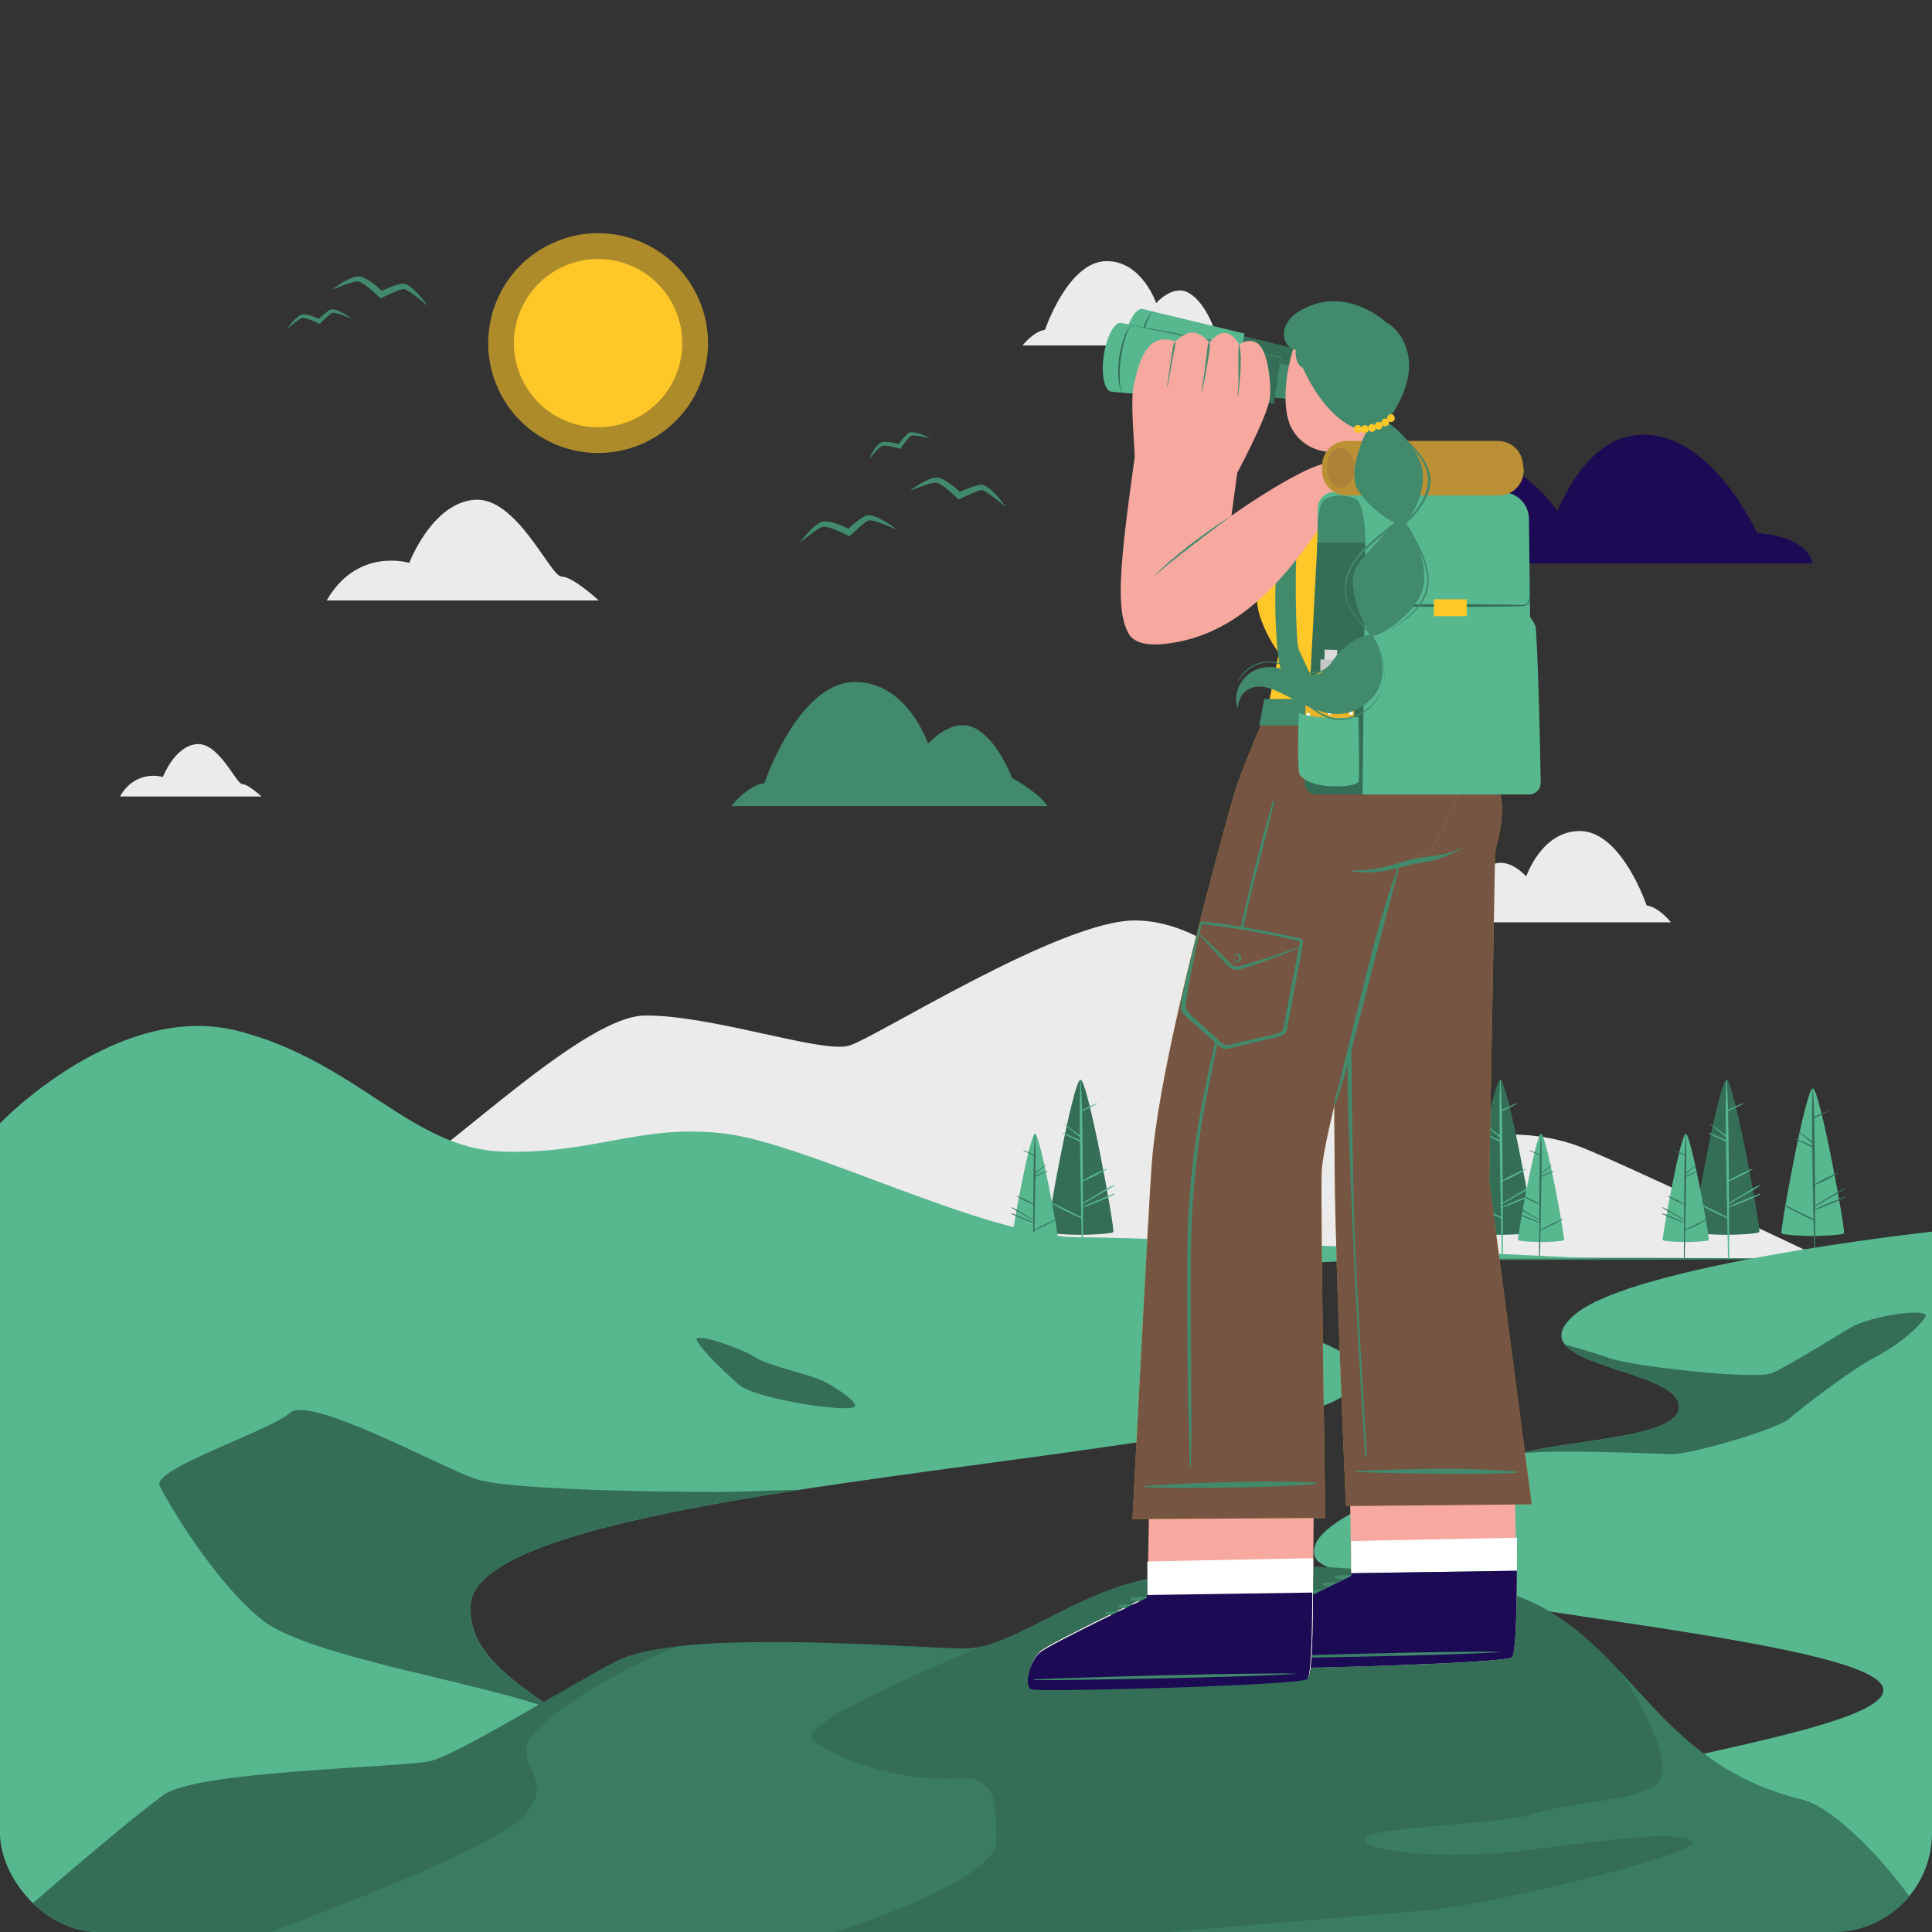 <svg width="400" height="400" viewBox="0 0 400 400" fill="none" xmlns="http://www.w3.org/2000/svg">
<rect x="0" y="0" width="400" height="400" fill="#333333" stroke="none"/>
<g clip-path="url(#clip0_267_7186)">
<path d="M216.899 166.9H151.413C151.413 166.9 154.668 162.661 158.259 162.13C158.259 162.13 165.239 141.346 176.928 141.198C187.795 141.061 192.151 153.981 192.151 153.981C192.151 153.981 197.185 148.186 201.995 150.835C206.804 153.485 209.528 161.07 209.528 161.07C209.528 161.07 214.937 163.986 216.899 166.9Z" fill="#418A6C"/>
<path d="M256.184 71.52H211.707C211.707 71.52 213.918 68.641 216.357 68.281C216.357 68.281 221.097 54.165 229.037 54.064C236.417 53.97 239.376 62.746 239.376 62.746C239.376 62.746 242.794 58.81 246.061 60.61C249.328 62.409 251.177 67.562 251.177 67.562C251.177 67.562 254.851 69.54 256.184 71.52Z" fill="#EBEBEB"/>
<path d="M292.358 116.651H375.171C375.171 116.651 375.171 111.358 363.762 110.323C363.762 110.323 353.346 87.198 337.444 90.304C327.54 92.238 322.478 105.836 322.478 105.836C322.478 105.836 314.994 95.136 309.008 97.207C303.022 99.278 299.467 110.669 299.467 110.669C299.467 110.669 293.294 113.66 292.358 116.651Z" fill="#1C0B54"/>
<path d="M67.642 124.318H123.952C123.952 124.318 118.638 119.372 116.277 119.372C113.915 119.372 107.022 102.767 98.214 103.474C89.406 104.181 84.733 116.546 84.733 116.546C84.733 116.546 74.026 113.19 67.642 124.318Z" fill="#EBEBEB"/>
<path d="M24.83 164.911H54.143C54.143 164.911 51.377 162.337 50.147 162.337C48.917 162.337 45.329 153.693 40.744 154.061C36.159 154.429 33.726 160.866 33.726 160.866C33.726 160.866 28.153 159.118 24.83 164.911Z" fill="#EBEBEB"/>
<path d="M297.789 190.955H345.943C345.943 190.955 343.55 187.838 340.91 187.448C340.91 187.448 335.777 172.165 327.182 172.056C319.191 171.955 315.988 181.455 315.988 181.455C315.988 181.455 312.287 177.194 308.75 179.142C305.213 181.09 303.211 186.669 303.211 186.669C303.211 186.669 299.232 188.812 297.789 190.955Z" fill="#EBEBEB"/>
<path d="M22.463 260.614C22.463 260.614 48.954 242.877 58.452 242.41C67.948 241.944 74.134 244.744 80.788 244.277C87.443 243.811 119.655 210.441 133.429 210.256C147.204 210.071 170.256 218.189 175.835 216.481C181.413 214.773 219.481 190.569 234.941 190.569C261.992 190.569 285.576 237.493 297.224 235.985C308.872 234.475 318.369 234.009 327.367 237.509C336.364 241.01 377.539 260.615 377.539 260.615H22.463V260.614Z" fill="#EBEBEB"/>
<path opacity="0.6" d="M132.465 92.092C144.091 87.324 149.651 74.034 144.883 62.407C140.116 50.781 126.826 45.221 115.199 49.989C103.573 54.756 98.013 68.046 102.78 79.673C107.548 91.299 120.838 96.86 132.465 92.092Z" fill="#FFC727"/>
<path d="M139.907 77.756C143.614 68.876 139.42 58.673 130.54 54.967C121.661 51.26 111.458 55.453 107.751 64.333C104.045 73.212 108.238 83.415 117.118 87.122C125.998 90.828 136.201 86.635 139.907 77.756Z" fill="#FFC727"/>
<path d="M10.719 260.615L58.04 260.42L105.36 260.35L200 260.215L294.641 260.349L341.961 260.419L389.282 260.615L341.961 260.811L294.641 260.881L200 261.014L105.36 260.88L58.04 260.809L10.719 260.615Z" fill="#418A6C"/>
<path d="M381.776 255.344C381.393 255.726 376.934 255.897 375.313 255.897C373.691 255.897 369.232 255.726 368.849 255.344C368.467 254.962 373.867 225.324 375.313 225.324C376.758 225.324 382.159 254.961 381.776 255.344Z" fill="#57B890"/>
<path d="M381.866 247.791C380.764 248.211 376.682 249.874 375.802 250.358C375.801 250.172 375.8 249.986 375.799 249.801C376.783 249.222 377.771 248.648 378.758 248.074C379.818 247.457 380.956 246.907 381.944 246.181C381.992 246.146 381.966 246.046 381.899 246.074C380.81 246.527 379.798 247.2 378.783 247.795C377.78 248.383 376.788 248.99 375.799 249.601C375.795 248.181 375.79 246.76 375.781 245.34C377.372 244.702 378.969 243.85 380.432 242.976C380.483 242.946 380.449 242.852 380.39 242.876C378.838 243.517 377.226 244.272 375.78 245.149C375.774 244.41 375.772 243.672 375.764 242.934C375.723 239.131 375.716 235.324 375.619 231.52C376.587 231.032 377.583 230.602 378.55 230.11C378.614 230.078 378.569 229.967 378.502 229.994C377.52 230.377 376.575 230.831 375.612 231.254C375.56 229.292 375.485 227.33 375.366 225.371C375.362 225.306 375.267 225.306 375.265 225.371C375.129 229.014 375.14 232.661 375.186 236.306C374.183 235.506 373.114 234.798 372.094 234.022C372.055 233.993 372.017 234.059 372.055 234.089C373.122 234.9 374.12 235.8 375.19 236.609C375.192 236.814 375.194 237.021 375.198 237.226C374.11 236.73 373.008 236.267 371.91 235.797C371.824 235.76 371.746 235.883 371.834 235.925C372.954 236.462 374.069 237.008 375.202 237.515C375.227 239.322 375.258 241.127 375.282 242.932C375.322 246.086 375.392 249.238 375.459 252.39C373.408 251.353 371.338 250.342 369.258 249.362C369.179 249.325 369.11 249.437 369.189 249.482C371.218 250.643 373.321 251.698 375.464 252.634C375.52 255.254 375.574 257.873 375.607 260.493C375.61 260.652 375.856 260.652 375.854 260.493C375.818 257.151 375.813 253.81 375.803 250.468C376.886 250.201 380.973 248.45 381.944 247.971C382.042 247.924 381.972 247.751 381.866 247.791Z" fill="#346E56"/>
<path d="M303.081 255.466C302.707 255.84 298.352 256.006 296.768 256.006C295.184 256.006 290.829 255.84 290.455 255.466C290.082 255.093 295.356 226.146 296.768 226.146C298.18 226.146 303.455 255.093 303.081 255.466Z" fill="#57B890"/>
<path d="M303.168 248.089C302.092 248.5 298.106 250.123 297.245 250.597C297.244 250.415 297.243 250.234 297.243 250.053C298.204 249.487 299.169 248.927 300.134 248.366C301.168 247.764 302.28 247.226 303.245 246.517C303.292 246.483 303.266 246.386 303.201 246.413C302.137 246.857 301.15 247.513 300.157 248.095C299.177 248.669 298.208 249.261 297.242 249.858C297.238 248.471 297.234 247.084 297.224 245.697C298.778 245.073 300.338 244.241 301.767 243.388C301.816 243.358 301.783 243.267 301.726 243.29C300.21 243.917 298.635 244.654 297.223 245.51C297.218 244.789 297.215 244.068 297.207 243.346C297.167 239.632 297.16 235.913 297.066 232.199C298.011 231.722 298.984 231.301 299.929 230.822C299.991 230.791 299.947 230.682 299.881 230.709C298.923 231.082 297.999 231.527 297.059 231.94C297.007 230.023 296.935 228.108 296.818 226.194C296.814 226.131 296.722 226.13 296.719 226.194C296.587 229.752 296.598 233.313 296.643 236.875C295.663 236.093 294.619 235.402 293.623 234.644C293.585 234.614 293.547 234.68 293.586 234.709C294.627 235.501 295.602 236.38 296.647 237.17C296.649 237.371 296.651 237.573 296.655 237.773C295.593 237.289 294.516 236.837 293.443 236.377C293.359 236.341 293.283 236.461 293.369 236.503C294.462 237.027 295.551 237.561 296.658 238.056C296.683 239.82 296.713 241.584 296.736 243.346C296.776 246.426 296.844 249.505 296.91 252.585C294.906 251.571 292.885 250.583 290.854 249.627C290.776 249.591 290.709 249.7 290.786 249.744C292.767 250.878 294.822 251.909 296.915 252.822C296.969 255.381 297.022 257.94 297.055 260.499C297.056 260.654 297.298 260.655 297.296 260.499C297.261 257.236 297.255 253.972 297.247 250.708C298.303 250.447 302.296 248.737 303.244 248.269C303.341 248.22 303.272 248.05 303.168 248.089Z" fill="#346E56"/>
<path d="M364.246 255.079C363.845 255.481 359.161 255.659 357.458 255.659C355.754 255.659 351.071 255.481 350.669 255.079C350.267 254.677 355.939 223.547 357.458 223.547C358.976 223.547 364.648 254.677 364.246 255.079Z" fill="#346E56"/>
<path d="M364.34 247.146C363.183 247.587 358.896 249.333 357.97 249.842C357.969 249.646 357.969 249.451 357.968 249.257C359.001 248.648 360.04 248.046 361.077 247.442C362.189 246.795 363.385 246.217 364.422 245.453C364.473 245.416 364.445 245.312 364.375 245.342C363.231 245.818 362.169 246.525 361.102 247.15C360.049 247.768 359.006 248.405 357.968 249.047C357.963 247.555 357.959 246.063 357.949 244.571C359.62 243.901 361.297 243.006 362.833 242.088C362.887 242.056 362.851 241.958 362.789 241.983C361.159 242.657 359.465 243.45 357.947 244.37C357.941 243.594 357.939 242.819 357.93 242.043C357.888 238.049 357.88 234.05 357.778 230.055C358.795 229.542 359.841 229.09 360.857 228.574C360.924 228.541 360.877 228.424 360.806 228.452C359.775 228.854 358.782 229.332 357.771 229.776C357.716 227.715 357.637 225.654 357.512 223.597C357.508 223.529 357.409 223.528 357.405 223.597C357.263 227.422 357.274 231.253 357.322 235.082C356.269 234.242 355.147 233.498 354.075 232.683C354.033 232.652 353.993 232.722 354.034 232.753C355.154 233.605 356.203 234.55 357.326 235.4C357.329 235.616 357.332 235.832 357.334 236.049C356.193 235.527 355.034 235.042 353.881 234.547C353.79 234.509 353.709 234.638 353.801 234.682C354.977 235.246 356.148 235.821 357.338 236.353C357.365 238.25 357.397 240.146 357.422 242.042C357.465 245.354 357.538 248.665 357.609 251.977C355.453 250.888 353.281 249.826 351.096 248.797C351.013 248.758 350.94 248.875 351.023 248.922C353.154 250.142 355.363 251.25 357.614 252.233C357.673 254.984 357.729 257.736 357.765 260.488C357.767 260.655 358.026 260.655 358.024 260.488C357.985 256.978 357.98 253.469 357.97 249.958C359.107 249.678 363.4 247.839 364.42 247.335C364.525 247.286 364.452 247.103 364.34 247.146Z" fill="#57B890"/>
<path d="M317.404 255.079C317.002 255.481 312.319 255.659 310.615 255.659C308.912 255.659 304.228 255.481 303.826 255.079C303.424 254.677 309.096 223.547 310.615 223.547C312.133 223.547 317.806 254.677 317.404 255.079Z" fill="#346E56"/>
<path d="M317.498 247.146C316.341 247.587 312.054 249.333 311.128 249.842C311.128 249.646 311.127 249.451 311.126 249.257C312.159 248.648 313.198 248.046 314.235 247.442C315.347 246.795 316.543 246.217 317.58 245.453C317.631 245.416 317.603 245.312 317.533 245.342C316.389 245.818 315.327 246.525 314.26 247.15C313.207 247.768 312.164 248.405 311.126 249.047C311.121 247.555 311.117 246.063 311.107 244.571C312.778 243.901 314.455 243.006 315.991 242.088C316.045 242.056 316.009 241.958 315.947 241.983C314.318 242.657 312.623 243.45 311.105 244.37C311.099 243.594 311.097 242.819 311.088 242.043C311.046 238.049 311.038 234.05 310.936 230.055C311.953 229.542 312.999 229.09 314.015 228.574C314.082 228.541 314.035 228.424 313.963 228.452C312.932 228.854 311.939 229.332 310.928 229.776C310.873 227.715 310.795 225.654 310.669 223.597C310.665 223.529 310.566 223.528 310.563 223.597C310.42 227.422 310.431 231.253 310.479 235.082C309.427 234.242 308.304 233.498 307.232 232.683C307.191 232.652 307.151 232.722 307.191 232.753C308.311 233.605 309.36 234.55 310.483 235.4C310.486 235.616 310.489 235.832 310.491 236.049C309.35 235.527 308.191 235.042 307.038 234.547C306.947 234.509 306.867 234.638 306.959 234.682C308.134 235.246 309.306 235.821 310.495 236.353C310.523 238.25 310.555 240.146 310.579 242.042C310.623 245.354 310.695 248.665 310.766 251.977C308.611 250.888 306.438 249.826 304.253 248.797C304.17 248.758 304.098 248.875 304.179 248.922C306.311 250.142 308.519 251.25 310.771 252.233C310.829 254.984 310.886 257.736 310.921 260.488C310.923 260.655 311.183 260.655 311.18 260.488C311.142 256.978 311.136 253.469 311.127 249.958C312.263 249.678 316.556 247.839 317.576 247.335C317.683 247.286 317.609 247.103 317.498 247.146Z" fill="#57B890"/>
<path d="M230.497 255.079C230.096 255.481 225.413 255.659 223.709 255.659C222.005 255.659 217.322 255.481 216.92 255.079C216.517 254.677 222.19 223.547 223.709 223.547C225.227 223.547 230.9 254.677 230.497 255.079Z" fill="#346E56"/>
<path d="M230.592 247.146C229.435 247.587 225.148 249.333 224.222 249.842C224.222 249.646 224.221 249.451 224.22 249.257C225.253 248.648 226.292 248.046 227.329 247.442C228.442 246.795 229.637 246.217 230.674 245.453C230.725 245.416 230.697 245.312 230.627 245.342C229.483 245.818 228.421 246.525 227.354 247.15C226.301 247.768 225.258 248.405 224.22 249.047C224.215 247.555 224.211 246.063 224.201 244.571C225.872 243.901 227.549 243.006 229.085 242.088C229.139 242.056 229.103 241.958 229.041 241.983C227.412 242.657 225.717 243.45 224.199 244.37C224.193 243.594 224.191 242.819 224.182 242.043C224.14 238.049 224.132 234.05 224.03 230.055C225.047 229.542 226.093 229.09 227.109 228.574C227.176 228.541 227.13 228.424 227.058 228.452C226.027 228.854 225.034 229.332 224.022 229.776C223.967 227.715 223.889 225.654 223.763 223.597C223.759 223.529 223.66 223.528 223.657 223.597C223.514 227.422 223.526 231.253 223.574 235.082C222.521 234.242 221.398 233.498 220.326 232.683C220.285 232.652 220.245 232.722 220.285 232.753C221.406 233.605 222.454 234.55 223.578 235.4C223.58 235.616 223.582 235.832 223.585 236.049C222.444 235.527 221.286 235.042 220.132 234.547C220.042 234.509 219.961 234.638 220.053 234.682C221.228 235.246 222.399 235.821 223.589 236.353C223.617 238.25 223.649 240.146 223.674 242.042C223.717 245.354 223.79 248.665 223.86 251.977C221.705 250.888 219.532 249.826 217.347 248.797C217.264 248.758 217.191 248.875 217.274 248.922C219.405 250.142 221.613 251.25 223.865 252.233C223.923 254.984 223.981 257.736 224.015 260.488C224.018 260.655 224.277 260.655 224.275 260.488C224.237 256.978 224.231 253.469 224.222 249.958C225.358 249.678 229.651 247.839 230.671 247.335C230.777 247.286 230.703 247.103 230.592 247.146Z" fill="#57B890"/>
<path d="M344.276 256.746C344.557 257.026 347.83 257.151 349.021 257.151C350.211 257.151 353.484 257.026 353.766 256.746C354.046 256.465 350.082 234.709 349.021 234.709C347.959 234.709 343.995 256.465 344.276 256.746Z" fill="#57B890"/>
<path d="M344.211 251.201C345.019 251.51 348.015 252.73 348.662 253.085C348.662 252.949 348.663 252.813 348.663 252.677C347.941 252.251 347.215 251.83 346.491 251.409C345.713 250.956 344.878 250.552 344.152 250.019C344.117 249.993 344.136 249.92 344.185 249.941C344.984 250.273 345.727 250.767 346.472 251.205C347.209 251.637 347.937 252.081 348.663 252.53C348.667 251.488 348.67 250.445 348.677 249.402C347.509 248.933 346.337 248.309 345.263 247.667C345.225 247.645 345.25 247.576 345.293 247.594C346.432 248.065 347.616 248.619 348.677 249.262C348.681 248.72 348.683 248.178 348.688 247.636C348.718 244.844 348.723 242.049 348.795 239.257C348.084 238.899 347.353 238.583 346.643 238.223C346.596 238.2 346.629 238.118 346.679 238.137C347.399 238.418 348.093 238.753 348.8 239.063C348.839 237.622 348.894 236.183 348.981 234.745C348.984 234.697 349.053 234.697 349.055 234.745C349.155 237.418 349.147 240.096 349.114 242.772C349.85 242.185 350.634 241.665 351.383 241.095C351.412 241.073 351.44 241.122 351.412 241.144C350.629 241.74 349.897 242.4 349.111 242.993C349.11 243.145 349.107 243.296 349.106 243.447C349.903 243.082 350.713 242.743 351.519 242.397C351.583 242.37 351.639 242.461 351.575 242.492C350.753 242.885 349.935 243.287 349.103 243.659C349.083 244.985 349.061 246.31 349.044 247.636C349.014 249.95 348.963 252.265 348.914 254.579C350.42 253.817 351.939 253.075 353.466 252.356C353.524 252.329 353.575 252.41 353.517 252.443C352.027 253.296 350.483 254.07 348.911 254.757C348.87 256.68 348.83 258.603 348.805 260.526C348.803 260.643 348.623 260.643 348.623 260.526C348.65 258.073 348.654 255.621 348.661 253.168C347.867 252.972 344.866 251.687 344.153 251.335C344.08 251.299 344.132 251.172 344.211 251.201Z" fill="#346E56"/>
<path d="M209.533 256.745C209.814 257.026 213.087 257.151 214.278 257.151C215.468 257.151 218.741 257.026 219.022 256.745C219.303 256.465 215.339 234.708 214.278 234.708C213.216 234.708 209.252 256.465 209.533 256.745Z" fill="#57B890"/>
<path d="M209.468 251.201C210.277 251.51 213.273 252.73 213.919 253.085C213.919 252.949 213.92 252.812 213.921 252.676C213.198 252.251 212.473 251.83 211.748 251.408C210.97 250.956 210.135 250.552 209.41 250.019C209.374 249.992 209.393 249.92 209.442 249.94C210.241 250.273 210.984 250.767 211.729 251.204C212.465 251.636 213.194 252.081 213.92 252.53C213.923 251.488 213.926 250.444 213.934 249.402C212.766 248.933 211.593 248.308 210.519 247.667C210.481 247.644 210.506 247.576 210.549 247.594C211.689 248.064 212.873 248.619 213.934 249.262C213.938 248.72 213.939 248.178 213.945 247.636C213.974 244.844 213.98 242.049 214.051 239.257C213.341 238.899 212.609 238.583 211.899 238.223C211.853 238.2 211.885 238.118 211.935 238.137C212.656 238.418 213.349 238.752 214.057 239.063C214.095 237.622 214.15 236.183 214.238 234.744C214.241 234.697 214.31 234.696 214.313 234.744C214.413 237.418 214.405 240.096 214.371 242.772C215.107 242.184 215.891 241.664 216.641 241.095C216.67 241.073 216.698 241.122 216.669 241.144C215.886 241.74 215.154 242.4 214.368 242.993C214.366 243.144 214.364 243.296 214.362 243.447C215.16 243.082 215.969 242.743 216.776 242.397C216.839 242.37 216.895 242.46 216.831 242.492C216.009 242.885 215.191 243.287 214.359 243.659C214.34 244.984 214.317 246.31 214.301 247.636C214.27 249.95 214.22 252.264 214.17 254.579C215.677 253.817 217.195 253.075 218.722 252.356C218.781 252.328 218.831 252.41 218.773 252.443C217.284 253.296 215.74 254.07 214.167 254.756C214.126 256.68 214.086 258.603 214.062 260.526C214.06 260.643 213.879 260.643 213.88 260.526C213.906 258.073 213.91 255.62 213.917 253.168C213.123 252.972 210.122 251.687 209.41 251.335C209.338 251.299 209.39 251.172 209.468 251.201Z" fill="#346E56"/>
<path d="M314.311 256.745C314.592 257.026 317.865 257.151 319.056 257.151C320.246 257.151 323.519 257.026 323.801 256.745C324.081 256.465 320.117 234.708 319.056 234.708C317.994 234.708 314.03 256.465 314.311 256.745Z" fill="#57B890"/>
<path d="M314.245 251.201C315.054 251.51 318.05 252.73 318.696 253.085C318.697 252.949 318.698 252.812 318.698 252.676C317.975 252.251 317.25 251.83 316.525 251.408C315.747 250.956 314.912 250.552 314.187 250.019C314.151 249.992 314.171 249.92 314.219 249.94C315.019 250.273 315.761 250.767 316.507 251.204C317.244 251.636 317.972 252.081 318.698 252.53C318.701 251.488 318.704 250.444 318.711 249.402C317.543 248.933 316.371 248.308 315.297 247.667C315.259 247.644 315.284 247.576 315.328 247.594C316.467 248.064 317.651 248.619 318.712 249.262C318.716 248.72 318.718 248.178 318.724 247.636C318.754 244.844 318.759 242.049 318.831 239.257C318.12 238.899 317.388 238.583 316.679 238.223C316.632 238.2 316.665 238.118 316.715 238.137C317.435 238.418 318.129 238.752 318.836 239.063C318.875 237.622 318.93 236.183 319.017 234.744C319.02 234.697 319.089 234.696 319.091 234.744C319.191 237.418 319.183 240.096 319.149 242.772C319.885 242.184 320.669 241.664 321.419 241.095C321.447 241.073 321.476 241.122 321.447 241.144C320.664 241.74 319.932 242.4 319.147 242.993C319.145 243.144 319.143 243.296 319.141 243.447C319.939 243.082 320.748 242.743 321.555 242.397C321.618 242.37 321.674 242.46 321.61 242.492C320.788 242.885 319.97 243.287 319.138 243.659C319.119 244.984 319.096 246.31 319.079 247.636C319.049 249.95 318.999 252.264 318.949 254.579C320.455 253.817 321.974 253.075 323.501 252.356C323.559 252.328 323.61 252.41 323.552 252.443C322.063 253.296 320.519 254.07 318.946 254.756C318.905 256.68 318.865 258.603 318.84 260.526C318.839 260.643 318.658 260.643 318.659 260.526C318.685 258.073 318.689 255.62 318.696 253.168C317.902 252.972 314.901 251.687 314.188 251.335C314.115 251.299 314.167 251.172 314.245 251.201Z" fill="#346E56"/>
<path d="M272.272 322.378C275.662 331.652 389.926 338.548 389.926 349.917C389.926 359.185 319.768 366.538 310.773 375.909C301.779 385.278 294.745 399.526 294.745 399.526H400V255C400 255 337.727 261.789 325.821 272.348C313.916 282.906 347.636 283.166 347.636 291.236C347.636 297.753 325.633 297.895 314.106 301.069C293.957 306.618 269.524 314.858 272.272 322.378Z" fill="#57B890"/>
<path d="M398.584 272.744C397.16 274.872 393.264 278.336 388.208 280.992C383.152 283.656 372.776 291.632 370.384 293.768C367.984 295.896 349.896 301.216 345.944 301.072C341.992 300.928 319.136 299.952 314.104 301.072C325.632 297.896 347.632 297.752 347.632 291.24C347.632 285.072 327.952 283.464 323.976 278.344C324.264 278.416 329 279.712 333.472 281.264C338.088 282.856 363.464 285.784 366.92 284.264C370.384 282.744 378.632 277.536 383.152 274.872C387.672 272.216 400 270.616 398.584 272.744Z" fill="#346E56"/>
<path d="M170.998 400C170.998 400 169.986 388.205 140.686 369.985C111.386 351.764 96.461 344.777 97.455 332.07C98.814 314.693 176.157 307.186 225.931 299.997C259.495 295.149 281.326 292.351 281.326 284.331C281.326 275.818 243.525 271.988 243.525 266.135C243.525 259.41 331.365 260.614 331.365 260.614C331.365 260.614 242.473 256.167 223.382 256.167C204.292 256.167 167.521 236.834 150.129 234.705C132.737 232.577 123.158 238.997 104.114 238.429C85.069 237.861 74.102 219.847 49.256 213.442C24.408 207.038 0 232.577 0 232.577V400H170.998Z" fill="#57B890"/>
<path d="M115.505 354.408C101.689 348.568 64.065 343.312 54.145 335.296C44.225 327.288 34.849 311.192 33.057 307.664C31.257 304.136 55.929 296.248 60.009 292.52C64.089 288.8 90.873 303.576 98.497 306.208C106.121 308.84 148.337 309.016 152.593 308.84C156.745 308.672 165.241 308.44 165.665 308.424C129.953 313.952 98.321 321.016 97.457 332.072C96.809 340.384 102.969 346.24 115.505 354.408Z" fill="#346E56"/>
<path d="M177.065 291.104C176.566 292.745 156.314 289.685 152.945 286.67C149.575 283.655 144.964 279.221 144.254 277.448C143.545 275.674 153.654 279.221 156.314 280.995C158.974 282.769 167.665 284.542 170.502 285.961C173.34 287.379 177.336 290.209 177.065 291.104Z" fill="#346E56"/>
<path d="M0 400C0 400 23.178 379.48 33.867 371.62C40.738 366.567 83.301 365.952 88.976 364.626C94.651 363.301 114.021 351.182 127.392 344.007C140.763 336.833 190.866 341.442 200 341.303C209.134 341.164 221.216 330.775 236.027 327.213C265.33 320.166 306.391 327.374 314.671 330.624C338.103 339.822 342.334 365.149 373.042 372.575C381.513 374.623 395.766 391.611 400 400H0Z" fill="#346E56"/>
<path opacity="0.5" d="M172.788 400C167.252 400 55.928 400 55.928 400C55.928 400 99.848 384.138 107.816 376.513C115.792 368.888 106.56 365.69 109.576 360.233C112.592 354.776 130.12 344.416 140.776 340.806L140.784 340.8C160.888 338.632 192.88 341.407 200 341.302C200.864 341.289 201.76 341.184 202.68 341.002C191.016 346.14 165.317 356.956 168.205 360.076C170.231 362.264 183.042 369.059 198.876 368.235C207.745 367.773 205.84 376.734 206.345 380.667C207.456 389.323 172.788 400 172.788 400Z" fill="#418A6C"/>
<path opacity="0.5" d="M350.432 381.472C348.84 379.088 337.384 380.272 317.6 382.888C297.816 385.488 279.016 382.944 283.12 380.176C286.016 378.224 311.744 377.584 317.6 375.544C323.448 373.488 336.864 372.944 342.184 369.984C347.504 367.024 340.728 353.896 335.144 345.768C344.88 356.136 353.72 367.904 373.04 372.576C381.512 374.624 395.768 391.608 400 400H242.256C242.256 400 286.312 396.24 296.816 395.368C307.32 394.504 352.024 383.864 350.432 381.472Z" fill="#418A6C"/>
<path d="M192.627 90.712C192.055 90.413 191.459 90.169 190.849 89.95C190.232 89.747 189.619 89.545 188.911 89.503C188.729 89.498 188.543 89.494 188.308 89.569C188.253 89.585 188.185 89.621 188.123 89.657C188.075 89.688 188.045 89.713 188.005 89.742C187.926 89.798 187.865 89.856 187.797 89.913C187.537 90.143 187.313 90.383 187.091 90.626C186.655 91.117 186.267 91.628 185.877 92.153L186.359 91.985C185.703 91.801 185.055 91.66 184.379 91.567C184.041 91.526 183.702 91.493 183.346 91.494C183.167 91.497 182.987 91.502 182.795 91.533C182.705 91.541 182.598 91.58 182.5 91.605C182.401 91.637 182.299 91.697 182.204 91.745C181.866 91.969 181.643 92.229 181.423 92.495C181.208 92.763 181.019 93.041 180.839 93.322C180.489 93.893 180.172 94.475 179.917 95.089C180.342 94.58 180.752 94.067 181.19 93.586C181.404 93.344 181.623 93.105 181.855 92.892C182.081 92.681 182.32 92.462 182.551 92.35C182.733 92.262 183.027 92.261 183.327 92.274C183.627 92.292 183.94 92.342 184.251 92.401C184.872 92.513 185.507 92.666 186.115 92.833L186.422 92.916L186.597 92.664C186.953 92.153 187.339 91.649 187.725 91.164C187.918 90.921 188.116 90.682 188.322 90.476C188.373 90.428 188.425 90.372 188.475 90.333L188.546 90.273C188.554 90.269 188.552 90.261 188.575 90.253C188.641 90.218 188.779 90.193 188.915 90.185C189.485 90.164 190.126 90.261 190.744 90.364C191.368 90.465 191.994 90.595 192.627 90.712Z" fill="#418A6C"/>
<path d="M185.635 109.604C184.882 108.997 184.076 108.466 183.245 107.965C182.398 107.486 181.556 107.012 180.527 106.743C180.262 106.683 179.99 106.623 179.623 106.665C179.538 106.671 179.426 106.705 179.326 106.74C179.245 106.772 179.194 106.8 179.126 106.831C178.994 106.89 178.888 106.957 178.77 107.021C178.322 107.285 177.922 107.57 177.526 107.864C176.74 108.457 176.021 109.095 175.296 109.753L176.053 109.646C175.142 109.186 174.233 108.789 173.267 108.456C172.782 108.297 172.293 108.148 171.77 108.047C171.507 107.998 171.241 107.955 170.95 107.944C170.814 107.929 170.646 107.953 170.494 107.964C170.338 107.982 170.173 108.04 170.018 108.084C169.457 108.313 169.053 108.63 168.651 108.957C168.258 109.288 167.899 109.641 167.551 110.001C166.871 110.737 166.235 111.5 165.682 112.328C166.454 111.704 167.207 111.071 167.99 110.492C168.376 110.198 168.767 109.912 169.17 109.665C169.564 109.421 169.979 109.169 170.351 109.073C170.644 108.997 171.075 109.079 171.512 109.187C171.949 109.3 172.394 109.465 172.833 109.642C173.713 109.988 174.6 110.4 175.447 110.821L175.873 111.033L176.204 110.713C176.876 110.067 177.59 109.438 178.299 108.838C178.653 108.538 179.015 108.245 179.377 108.001C179.466 107.945 179.558 107.878 179.642 107.836L179.764 107.768C179.777 107.766 179.777 107.753 179.811 107.748C179.918 107.716 180.128 107.719 180.331 107.747C181.175 107.882 182.089 108.211 182.967 108.543C183.858 108.873 184.738 109.247 185.635 109.604Z" fill="#418A6C"/>
<path d="M72.709 65.892C72.193 65.503 71.644 65.166 71.079 64.85C70.504 64.549 69.932 64.25 69.24 64.093C69.062 64.058 68.879 64.024 68.635 64.06C68.578 64.065 68.505 64.091 68.439 64.116C68.386 64.139 68.352 64.159 68.308 64.18C68.22 64.223 68.151 64.269 68.074 64.315C67.78 64.5 67.519 64.7 67.262 64.904C66.751 65.317 66.284 65.757 65.814 66.212L66.316 66.124C65.699 65.837 65.084 65.59 64.432 65.388C64.106 65.293 63.776 65.204 63.424 65.148C63.248 65.121 63.069 65.097 62.875 65.097C62.783 65.089 62.672 65.109 62.572 65.12C62.468 65.136 62.359 65.177 62.256 65.21C61.887 65.375 61.623 65.595 61.363 65.821C61.107 66.051 60.876 66.294 60.651 66.541C60.213 67.047 59.805 67.569 59.453 68.133C59.956 67.701 60.444 67.262 60.954 66.859C61.205 66.655 61.459 66.455 61.724 66.282C61.981 66.111 62.253 65.934 62.499 65.861C62.692 65.805 62.982 65.85 63.276 65.912C63.57 65.979 63.87 66.08 64.167 66.188C64.761 66.399 65.362 66.655 65.936 66.918L66.224 67.05L66.439 66.83C66.873 66.385 67.336 65.95 67.796 65.535C68.026 65.328 68.261 65.124 68.498 64.953C68.556 64.914 68.616 64.868 68.671 64.837L68.751 64.789C68.76 64.788 68.76 64.779 68.783 64.775C68.854 64.751 68.994 64.749 69.129 64.764C69.695 64.836 70.311 65.036 70.904 65.239C71.507 65.441 72.103 65.672 72.709 65.892Z" fill="#418A6C"/>
<path d="M88.55 63.326C88.01 62.523 87.399 61.777 86.754 61.053C86.087 60.344 85.424 59.641 84.522 59.078C84.287 58.942 84.044 58.804 83.682 58.736C83.598 58.716 83.483 58.716 83.375 58.718C83.289 58.725 83.231 58.737 83.158 58.746C83.014 58.763 82.892 58.796 82.762 58.822C82.255 58.94 81.788 59.094 81.323 59.258C80.397 59.591 79.521 59.986 78.633 60.4L79.387 60.522C78.654 59.812 77.904 59.162 77.08 58.558C76.664 58.262 76.241 57.974 75.771 57.723C75.534 57.598 75.293 57.477 75.019 57.382C74.893 57.327 74.725 57.301 74.578 57.265C74.423 57.237 74.248 57.242 74.087 57.237C73.483 57.289 73.002 57.473 72.522 57.666C72.048 57.865 71.602 58.096 71.162 58.336C70.295 58.837 69.461 59.377 68.686 60.003C69.61 59.637 70.517 59.256 71.436 58.935C71.892 58.769 72.35 58.612 72.807 58.496C73.257 58.38 73.728 58.263 74.111 58.281C74.414 58.295 74.801 58.502 75.186 58.734C75.57 58.972 75.945 59.262 76.312 59.561C77.05 60.152 77.775 60.809 78.459 61.462L78.802 61.79L79.214 61.584C80.047 61.166 80.916 60.778 81.771 60.416C82.198 60.234 82.63 60.062 83.049 59.937C83.15 59.91 83.259 59.874 83.352 59.858L83.488 59.829C83.501 59.831 83.505 59.818 83.539 59.824C83.651 59.825 83.85 59.89 84.035 59.978C84.802 60.357 85.576 60.942 86.316 61.521C87.07 62.101 87.799 62.718 88.55 63.326Z" fill="#418A6C"/>
<path d="M208.239 104.966C207.7 104.163 207.088 103.417 206.443 102.693C205.776 101.984 205.113 101.281 204.211 100.718C203.975 100.582 203.733 100.444 203.371 100.376C203.287 100.356 203.171 100.356 203.065 100.358C202.979 100.365 202.921 100.377 202.847 100.386C202.703 100.403 202.582 100.436 202.451 100.462C201.945 100.58 201.478 100.735 201.013 100.898C200.087 101.231 199.211 101.626 198.323 102.04L199.077 102.162C198.344 101.452 197.594 100.802 196.77 100.198C196.354 99.902 195.931 99.614 195.461 99.363C195.224 99.238 194.983 99.118 194.708 99.022C194.583 98.967 194.415 98.941 194.268 98.906C194.114 98.878 193.939 98.883 193.778 98.878C193.173 98.93 192.694 99.114 192.213 99.306C191.739 99.506 191.292 99.737 190.853 99.977C189.986 100.478 189.151 101.018 188.377 101.644C189.3 101.278 190.207 100.897 191.127 100.576C191.582 100.41 192.041 100.253 192.498 100.137C192.947 100.021 193.419 99.904 193.802 99.922C194.104 99.936 194.491 100.143 194.877 100.375C195.261 100.613 195.636 100.903 196.003 101.202C196.742 101.793 197.467 102.45 198.151 103.103L198.494 103.431L198.905 103.225C199.739 102.807 200.607 102.418 201.463 102.056C201.889 101.874 202.322 101.702 202.74 101.577C202.842 101.55 202.951 101.514 203.043 101.498L203.179 101.469C203.192 101.471 203.196 101.458 203.231 101.464C203.343 101.465 203.542 101.53 203.727 101.618C204.493 101.997 205.267 102.582 206.007 103.161C206.759 103.741 207.488 104.359 208.239 104.966Z" fill="#418A6C"/>
<path d="M313.127 289.511C313.127 289.511 314.038 325.482 314.038 325.506C314.017 332.154 313.88 337.983 313.527 340.991C313.528 341.007 313.528 341.023 313.521 341.04C313.389 342.175 313.227 342.899 313.024 343.092C313.008 343.109 313.001 343.126 312.985 343.134C311.002 344.468 257.863 345.847 255.994 345.271C254.118 344.703 255.619 339.322 257.638 337.623C259.674 335.924 279.774 326.297 279.774 326.297L279.194 290.344L313.127 289.511Z" fill="#F7A9A0"/>
<path d="M314.099 318.368C314.099 318.368 314.038 325.482 314.039 325.506C314.018 332.155 313.881 337.983 313.528 340.991C313.529 341.007 313.529 341.023 313.522 341.04C313.325 342.161 313.147 342.903 313.025 343.092C313.009 343.109 313.002 343.126 312.986 343.134C311.003 344.468 257.864 345.847 255.995 345.271C254.119 344.703 255.62 339.323 257.639 337.623C259.675 335.924 279.775 326.297 279.775 326.297L279.737 319.053L314.099 318.368Z" fill="white"/>
<path d="M276.519 326.317C280.058 325.735 284.357 326.367 286.997 328.936C287.1 329.036 286.956 329.179 286.843 329.142C283.388 327.971 280.156 327.199 276.523 326.763C276.268 326.732 276.265 326.359 276.519 326.317Z" fill="#418A6C"/>
<path d="M273.942 327.797C277.481 327.214 281.781 327.848 284.421 330.417C284.523 330.516 284.38 330.66 284.267 330.621C280.813 329.451 277.58 328.678 273.947 328.243C273.69 328.212 273.688 327.839 273.942 327.797Z" fill="#418A6C"/>
<path d="M271.364 329.276C274.903 328.693 279.203 329.326 281.843 331.895C281.945 331.994 281.802 332.138 281.688 332.1C278.234 330.929 275.001 330.156 271.368 329.721C271.113 329.691 271.111 329.318 271.364 329.276Z" fill="#418A6C"/>
<path d="M255.994 345.273C257.866 345.85 311 344.471 312.987 343.133C313.752 342.638 314.002 334.883 314.035 325.506C314.034 325.408 314.034 325.31 314.034 325.212L279.744 325.719L279.772 326.3C279.772 326.3 259.67 335.925 257.638 337.627C255.623 339.322 254.121 344.704 255.994 345.273Z" fill="#418A6C"/>
<path d="M314.04 325.207V325.51C313.999 334.883 313.757 342.638 312.988 343.134C312.088 343.741 300.571 344.358 288.125 344.802C273.231 345.328 257.013 345.591 255.991 345.278C254.121 344.702 255.627 339.322 257.639 337.623C259.671 335.925 279.773 326.298 279.773 326.298L279.742 325.722L291.178 325.55L314.04 325.207Z" fill="#1C0B54"/>
<path d="M256.541 343.198C265.493 342.745 301.638 341.766 310.521 341.999C310.593 342.001 310.594 342.05 310.521 342.055C301.66 342.697 265.507 343.383 256.545 343.344C256.356 343.343 256.353 343.207 256.541 343.198Z" fill="#418A6C"/>
<path opacity="0.1" d="M291.178 325.552C290.339 331.295 289.065 339.758 288.125 344.803C273.231 345.328 257.013 345.592 255.991 345.278C254.121 344.702 255.627 339.323 257.639 337.624C259.671 335.925 279.773 326.299 279.773 326.299L279.742 325.723L291.178 325.552Z" fill="#1C0B54"/>
<path d="M317.128 311.459L278.676 311.823C278.676 311.823 276.496 263.461 276.329 242.583C276.104 214.285 276.224 214.286 277.491 147.2H306.239C306.239 147.2 310.022 157.063 310.897 166.067C311.303 170.241 309.998 174.464 309.545 176.255L308.326 244.527L317.128 311.459Z" fill="#FFC727"/>
<path opacity="0.6" d="M317.128 311.459L278.676 311.823C278.676 311.823 276.496 263.461 276.329 242.583C276.104 214.285 276.224 214.286 277.491 147.2H306.239C306.239 147.2 310.022 157.063 310.897 166.067C311.303 170.241 309.998 174.464 309.545 176.255L308.326 244.527L317.128 311.459Z" fill="#1C0B54"/>
<path d="M314.276 304.725C313.284 304.543 312.221 304.552 311.215 304.481C310.079 304.4 308.946 304.315 307.808 304.267C305.62 304.175 303.432 304.137 301.243 304.128C296.828 304.111 292.412 304.146 287.999 304.283C285.488 304.362 282.978 304.462 280.47 304.605C280.372 304.611 280.376 304.759 280.474 304.763C284.851 304.923 289.23 304.991 293.609 305.075C297.98 305.159 302.366 305.246 306.736 305.161C307.991 305.137 309.246 305.126 310.5 305.054C311.738 304.983 313.036 305.052 314.261 304.872C314.335 304.862 314.364 304.741 314.276 304.725Z" fill="#418A6C"/>
<path d="M280.382 253.343C279.814 232.626 279.672 207.449 279.934 186.726C280.08 175.099 280.392 167.927 280.738 156.304C280.742 156.171 280.54 156.179 280.532 156.31C279.666 172.677 279.018 193.511 278.988 218.795C278.964 239.52 281.772 289.862 282.642 301.463C282.679 301.957 282.96 301.631 282.955 301.527C282.488 291.072 280.666 263.699 280.382 253.343Z" fill="#418A6C"/>
<path d="M272.135 294.946C272.135 294.946 271.841 329.711 271.842 329.735C271.82 336.384 271.684 342.213 271.331 345.222C271.332 345.238 271.332 345.254 271.324 345.271C271.192 346.406 271.031 347.13 270.828 347.323C270.812 347.339 270.804 347.355 270.788 347.364C268.805 348.699 215.667 350.078 213.798 349.502C211.921 348.935 213.423 343.553 215.442 341.854C217.477 340.155 237.578 330.527 237.578 330.527L238.201 295.779L272.135 294.946Z" fill="#F7A9A0"/>
<path d="M271.902 322.598C271.902 322.598 271.841 329.711 271.842 329.735C271.82 336.384 271.684 342.213 271.331 345.222C271.332 345.238 271.332 345.254 271.324 345.27C271.128 346.391 270.95 347.133 270.828 347.322C270.812 347.338 270.804 347.355 270.788 347.364C268.805 348.698 215.667 350.078 213.798 349.502C211.921 348.934 213.423 343.553 215.442 341.854C217.477 340.154 237.578 330.527 237.578 330.527L237.54 323.282L271.902 322.598Z" fill="white"/>
<path d="M234.18 330.828C237.719 330.246 242.018 330.879 244.658 333.447C244.761 333.547 244.618 333.691 244.504 333.652C241.05 332.482 237.817 331.709 234.184 331.274C233.929 331.243 233.926 330.87 234.18 330.828Z" fill="#418A6C"/>
<path d="M231.603 332.308C235.142 331.724 239.441 332.358 242.081 334.927C242.184 335.026 242.04 335.17 241.928 335.132C238.473 333.961 235.24 333.188 231.608 332.753C231.352 332.723 231.349 332.349 231.603 332.308Z" fill="#418A6C"/>
<path d="M229.026 333.786C232.564 333.204 236.864 333.837 239.504 336.406C239.607 336.505 239.464 336.649 239.35 336.61C235.896 335.44 232.663 334.667 229.03 334.232C228.774 334.201 228.772 333.828 229.026 333.786Z" fill="#418A6C"/>
<path d="M213.655 349.784C215.527 350.362 268.662 348.983 270.649 347.644C271.414 347.149 271.664 339.395 271.697 330.017C271.696 329.92 271.696 329.821 271.695 329.724L237.406 330.231L237.434 330.812C237.434 330.812 217.332 340.437 215.299 342.14C213.284 343.833 211.782 349.215 213.655 349.784Z" fill="#1C0B54"/>
<path d="M214.202 347.709C223.153 347.257 259.299 346.277 268.181 346.509C268.253 346.512 268.255 346.561 268.183 346.565C259.321 347.208 223.169 347.894 214.206 347.855C214.017 347.854 214.013 347.718 214.202 347.709Z" fill="#418A6C"/>
<path d="M289.702 179.269C289.694 179.293 273.929 233.439 273.643 242.578C273.4 250.367 274.397 314.285 274.397 314.285L234.464 314.522C234.464 314.522 237.837 249.023 238.461 240.903C239.728 224.409 247.068 194.537 255.278 165.194C256.828 159.657 262.437 146.918 262.437 146.918H305.489C305.489 146.918 305.114 161.911 296.271 175.973C296.271 175.973 292.267 177.826 289.702 179.269Z" fill="#FFC727"/>
<path opacity="0.6" d="M289.702 179.269C289.694 179.293 273.929 233.439 273.643 242.578C273.4 250.367 274.397 314.285 274.397 314.285L234.464 314.522C234.464 314.522 237.837 249.023 238.461 240.903C239.728 224.409 247.068 194.537 255.278 165.194C256.828 159.657 262.437 146.918 262.437 146.918H305.489C305.489 146.918 305.114 161.911 296.271 175.973C296.271 175.973 292.267 177.826 289.702 179.269Z" fill="#1C0B54"/>
<path d="M272.275 306.923C267.662 306.79 262.878 306.654 258.264 306.769C253.689 306.882 249.1 306.953 244.53 307.225C241.938 307.379 239.351 307.466 236.765 307.722C236.679 307.73 236.682 307.855 236.768 307.861C241.378 308.129 246.006 308.076 250.622 308.034C255.204 307.992 259.782 307.942 264.359 307.733C266.951 307.614 269.538 307.483 272.126 307.304C272.406 307.284 272.554 306.931 272.275 306.923Z" fill="#418A6C"/>
<path d="M252.248 215.331C252.185 215.642 252.114 215.954 252.043 216.265C250.734 222.444 249.621 227.857 249.096 230.857C247.396 240.569 246.64 250.335 246.55 260.19C246.47 270.089 246.604 279.998 246.63 289.907C246.665 299.806 246.808 293.7 246.541 303.599C246.541 303.715 246.363 303.724 246.354 303.608C246.309 302.37 246.283 301.133 246.265 299.896C246.088 289.943 246.007 296.014 245.936 286.061C245.873 276.162 245.668 266.245 245.882 256.345C246.087 246.605 247.208 236.981 249.069 227.429C249.559 224.892 250.449 220.69 251.526 215.803C251.588 215.482 251.668 215.153 251.74 214.824L251.793 214.877C251.936 215.002 252.087 215.162 252.248 215.331Z" fill="#418A6C"/>
<path d="M263.829 165.967C262.6 171.38 261.113 176.739 259.716 182.116C259.333 183.594 258.487 187.244 257.41 191.953C257.375 192.132 257.33 192.309 257.294 192.488C257.116 192.452 256.947 192.425 256.769 192.399C256.813 192.221 256.857 192.043 256.893 191.865C258.185 186.247 259.235 181.814 259.645 180.256C260.917 175.466 262.12 170.641 263.544 165.896C263.597 165.709 263.873 165.78 263.829 165.967Z" fill="#418A6C"/>
<path d="M279.827 180.228C281.816 180.193 283.799 180.057 285.757 179.69C287.735 179.32 289.581 178.663 291.503 178.097C293.326 177.56 295.266 177.477 297.136 177.176C299.033 176.871 300.927 176.374 302.658 175.531C302.739 175.491 302.808 175.614 302.727 175.656C301.009 176.536 299.279 177.368 297.435 177.95C295.541 178.548 293.562 178.63 291.64 179.1C289.663 179.583 287.76 180.226 285.727 180.461C283.757 180.689 281.766 180.682 279.806 180.361C279.728 180.347 279.755 180.23 279.827 180.228Z" fill="#418A6C"/>
<path d="M277.309 224.231C277.686 222.758 284.433 194.75 286.32 188.934C287.389 185.637 288.348 182.295 289.603 179.061C289.634 178.981 289.748 179.017 289.73 179.1C289.1 182.115 288.207 185.066 287.407 188.041C286.608 191.012 278.609 222.223 278.045 223.842C277.469 225.497 277.016 227.205 276.325 228.816C276.287 228.904 276.167 228.866 276.183 228.773C276.448 227.237 276.921 225.74 277.309 224.231Z" fill="#418A6C"/>
<path d="M267.067 209.781C267.649 206.661 267.463 207.644 268.035 204.521C268.596 201.459 269.263 198.401 269.72 195.322C269.773 194.968 269.815 194.675 269.443 194.439C268.868 194.076 267.808 194.007 267.156 193.857C265.252 193.422 263.339 193.025 261.419 192.668C257.451 191.929 252.974 191.158 248.959 190.798C248.582 190.765 248.496 191.271 248.88 191.314C255.092 192.009 261.742 193.141 267.834 194.572C268.17 194.651 268.945 194.741 269.128 195.052C269.17 195.123 269.003 195.712 269 195.733C268.871 196.413 268.741 197.094 268.612 197.775C268.354 199.137 268.096 200.497 267.838 201.859C267.322 204.581 267.557 203.197 267.04 205.92C266.803 207.168 266.567 208.416 266.334 209.664C266.207 210.345 266.08 211.026 265.953 211.707C265.89 212.045 265.849 212.397 265.76 212.728C265.578 213.41 265.385 213.686 264.63 213.935C263.377 214.349 261.98 214.558 260.683 214.861C259.216 215.205 257.751 215.548 256.284 215.89C255.581 216.055 254.675 216.424 253.935 216.397C253.107 216.366 252.337 215.372 251.792 214.879L246.794 210.348C246.368 209.962 245.768 209.216 245.519 208.717C245.188 208.059 247.923 193.857 248.981 190.977C249.029 190.846 248.663 190.734 248.616 190.866C247.639 193.585 244.447 207.013 244.439 208.413C244.432 209.603 245.438 210.33 246.329 211.132C247.583 212.26 248.836 213.389 250.091 214.517C250.74 215.101 251.383 215.693 252.043 216.269C252.503 216.669 252.957 217.09 253.623 217.153C254.192 217.206 254.787 216.993 255.315 216.866C256.167 216.66 257.021 216.458 257.875 216.253L262.812 215.072C263.903 214.811 265.639 214.702 266.227 213.717C266.499 213.258 266.531 212.672 266.625 212.164C266.77 211.37 266.919 210.576 267.067 209.781Z" fill="#418A6C"/>
<path d="M268.794 196.113C265.266 197.364 261.725 198.581 258.104 199.632C257.638 199.767 257.171 199.911 256.699 200.031C255.778 200.265 255.409 200.075 254.766 199.462C254.134 198.86 253.528 198.234 252.9 197.628C251.46 196.24 249.999 194.869 248.549 193.488C248.442 193.386 248.248 193.498 248.352 193.612C249.845 195.255 251.335 196.896 252.875 198.504C253.926 199.602 254.89 201.149 256.678 200.692C258.712 200.173 260.697 199.415 262.648 198.714C264.749 197.96 266.826 197.129 268.845 196.226C268.92 196.193 268.875 196.084 268.794 196.113Z" fill="#418A6C"/>
<path d="M256.999 198.273C256.972 198.01 256.882 197.72 256.62 197.558C256.313 197.369 255.93 197.429 255.621 197.553C255.48 197.611 255.574 197.817 255.716 197.759C255.843 197.708 255.975 197.662 256.118 197.687C256.18 197.698 256.241 197.719 256.292 197.756C256.32 197.776 256.361 197.823 256.368 197.834C256.401 197.885 256.428 197.944 256.452 197.997C256.464 198.026 256.476 198.055 256.485 198.085C256.476 198.057 256.492 198.116 256.494 198.121C256.523 198.245 256.543 198.385 256.536 198.511C256.523 198.729 256.368 198.933 256.13 199.006C255.99 199.049 255.854 199.015 255.76 198.906C255.656 198.789 255.631 198.64 255.613 198.498C255.608 198.462 255.541 198.457 255.54 198.495C255.529 198.737 255.567 199.012 255.827 199.158C256.086 199.304 256.432 199.202 256.64 199.049C256.891 198.863 257.029 198.57 256.999 198.273Z" fill="#418A6C"/>
<path d="M272.832 81.403L261.076 79.846L262.513 72.13L274.041 74.907L272.832 81.403Z" fill="#418A6C"/>
<path d="M267.505 81.99L250.226 79.702L252.337 68.36L269.282 72.442L267.505 81.99Z" fill="#346E56"/>
<path d="M255.453 80.96L233.925 78.11L236.555 63.98L257.667 69.066L255.453 80.96Z" fill="#57B890"/>
<path d="M232.71 70.574C231.983 74.476 232.527 77.85 233.924 78.11C235.321 78.37 237.043 75.418 237.769 71.515C238.495 67.613 237.951 64.239 236.555 63.979C235.157 63.719 233.436 66.671 232.71 70.574Z" fill="#57B890"/>
<path d="M239.06 64.583C238.732 64.556 238.484 64.803 238.302 65.038C238.108 65.278 237.965 65.556 237.827 65.832C237.553 66.39 237.341 66.978 237.153 67.572C236.775 68.761 236.467 69.975 236.247 71.203C236.008 72.424 235.886 73.671 235.832 74.917C235.803 75.54 235.803 76.166 235.857 76.785C235.88 77.094 235.919 77.404 235.994 77.704C236.074 77.991 236.176 78.327 236.479 78.447C236.156 78.371 235.996 78.022 235.893 77.736C235.786 77.434 235.717 77.123 235.663 76.809C235.567 76.18 235.532 75.546 235.525 74.912C235.515 73.644 235.642 72.381 235.855 71.129C236.11 69.889 236.417 68.658 236.863 67.471C237.091 66.879 237.337 66.293 237.655 65.739C237.824 65.469 237.997 65.198 238.223 64.968C238.428 64.741 238.733 64.508 239.06 64.583Z" fill="#346E56"/>
<path d="M269.058 82.8L257.248 81.722L258.37 73.954L270.002 76.262L269.058 82.8Z" fill="#418A6C"/>
<path d="M263.758 83.603L246.4 82.019L248.05 70.6L265.147 73.992L263.758 83.603Z" fill="#346E56"/>
<path d="M251.673 83.064L230.048 81.089L232.103 66.863L253.403 71.09L251.673 83.064Z" fill="#57B890"/>
<path d="M228.528 73.608C227.961 77.536 228.641 80.886 230.047 81.089C231.454 81.292 233.055 78.272 233.622 74.344C234.189 70.416 233.509 67.066 232.103 66.863C230.695 66.66 229.095 69.68 228.528 73.608Z" fill="#57B890"/>
<path d="M234.63 67.365C234.301 67.351 234.063 67.608 233.891 67.85C233.707 68.097 233.575 68.381 233.447 68.662C233.196 69.23 233.009 69.827 232.845 70.429C232.516 71.632 232.256 72.857 232.087 74.093C231.898 75.324 231.827 76.574 231.823 77.821C231.819 78.445 231.845 79.07 231.924 79.687C231.96 79.996 232.011 80.303 232.098 80.6C232.19 80.883 232.306 81.215 232.613 81.323C232.287 81.259 232.113 80.917 231.999 80.636C231.879 80.339 231.798 80.029 231.731 79.719C231.611 79.094 231.55 78.462 231.517 77.829C231.456 76.563 231.531 75.296 231.693 74.036C231.897 72.786 232.155 71.545 232.552 70.34C232.755 69.74 232.978 69.144 233.272 68.578C233.431 68.301 233.592 68.024 233.809 67.785C234.005 67.548 234.301 67.303 234.63 67.365Z" fill="#346E56"/>
<path d="M232.937 67.068C236.364 67.654 239.785 68.278 243.202 68.913C246.615 69.578 250.033 70.208 253.44 70.902L253.618 70.938L253.592 71.116L253.509 71.672L253.36 71.461L259.265 72.666C261.23 73.086 263.2 73.482 265.161 73.923L265.227 73.938L265.217 74.002L265.006 75.268L264.973 75.22L266.917 75.65L264.956 75.304L264.917 75.297L264.921 75.256L265.077 73.982L265.133 74.061C263.153 73.719 261.181 73.334 259.205 72.972L253.286 71.831L253.112 71.797L253.137 71.62L253.215 71.063L253.367 71.277C249.951 70.63 246.548 69.921 243.137 69.244C239.733 68.539 236.331 67.822 232.937 67.068Z" fill="#418A6C"/>
<path d="M280.273 103.706C282.936 104.032 285.484 99.678 286.42 96.543C286.492 96.301 285.919 94.025 285.327 91.214C284.974 89.508 284.622 87.598 284.426 85.834L273.654 89.752C273.654 89.752 275.154 93.331 275.476 96.41C275.5 96.668 275.502 96.91 275.48 97.143C275.48 97.177 275.474 97.218 275.478 97.265C275.406 98.665 277.699 103.39 280.273 103.706Z" fill="#F7A9A0"/>
<path d="M275.476 97.146L275.479 97.265C275.826 97.28 276.205 97.252 276.617 97.198C282.613 96.397 283.669 88.919 283.846 86.044L273.654 89.754C273.654 89.754 275.153 93.332 275.471 96.413C275.496 96.665 275.503 96.909 275.476 97.146Z" fill="#418A6C"/>
<path d="M288.8 71.429C289.982 76.202 287.428 87.852 283.927 90.698C278.851 94.824 270.9 94.818 267.488 88.799C264.179 82.964 267.596 68.273 271.473 65.724C277.184 61.97 287.055 64.38 288.8 71.429Z" fill="#F7A9A0"/>
<path d="M268.273 72.43C268.273 72.43 267.93 75.26 269.739 76.192C269.884 76.266 275.41 90.2 285.42 89.44C285.42 89.44 293.189 81.163 291.501 73.349C290.411 68.299 287.025 66.772 287.025 66.772C287.025 66.772 280.172 60.231 271.894 63.08C263.616 65.929 265.227 71.966 268.273 72.43Z" fill="#418A6C"/>
<path d="M264.762 135.18L262.435 146.919H306.379C306.379 146.919 301.746 112.08 290.122 99.458C284.307 93.145 277.48 93.617 273.13 98.031C272.029 99.147 261.762 115.283 260.378 121.915C259.171 127.768 264.762 135.18 264.762 135.18Z" fill="#FFC727"/>
<path d="M307.615 150.188H260.727L261.741 144.722H306.961L307.615 150.188Z" fill="#418A6C"/>
<path d="M279.645 100.088C280.025 99.897 282.598 100.102 282.469 99.691C282.39 99.444 281.848 96.898 280.462 95.469C279.545 94.524 277.92 94.419 277.033 94.534C274.805 94.824 266.051 109.746 264.74 114.845C263.429 119.944 264.178 135.678 265.087 138.146C265.996 140.616 269.536 148.394 270.519 147.885C271.502 147.375 273.096 144.42 273.096 143.837C273.096 143.254 269.549 136.054 268.893 134.496C268.238 132.939 268.164 118.044 268.382 115.57C268.601 113.095 277.415 96.45 277.67 96.207C277.925 95.966 279.499 100.162 279.645 100.088Z" fill="#418A6C"/>
<path d="M234.003 131.623C230.745 127.141 231.868 116.589 234.902 94.832C235.322 91.821 256.77 91.575 256.487 94.814C256.13 98.893 253.863 114.643 253.552 115.774C250.926 125.313 236.213 134.663 234.003 131.623Z" fill="#F7A9A0"/>
<path d="M260.288 71.04C258.363 69.834 256.574 71.361 256.574 71.361C256.574 71.361 255.829 69.708 254.207 69.069C252.35 68.338 250.39 70.929 250.39 70.929C250.39 70.929 249.289 69.413 247.509 68.911C245.661 68.39 243.311 70.723 243.311 70.723C243.311 70.723 241.509 69.873 239.659 70.544C236.497 71.689 235.42 76.713 234.703 79.898C233.986 83.085 234.938 92.793 234.932 94.661L255.341 99.437C255.341 99.437 262.62 86.064 262.931 82.198C263.193 78.941 262.448 72.393 260.288 71.04Z" fill="#F7A9A0"/>
<path d="M256.651 71.409C257.203 74.939 256.682 78.439 256.36 81.963C256.353 82.041 256.231 82.029 256.239 81.95C256.599 78.449 256.26 74.923 256.481 71.415C256.487 71.318 256.635 71.314 256.651 71.409Z" fill="#418A6C"/>
<path d="M250.472 70.927C250.573 71.729 250.409 72.562 250.297 73.356C250.175 74.21 250.039 75.062 249.89 75.913C249.591 77.614 249.253 79.309 248.866 80.993C248.849 81.068 248.731 81.061 248.744 80.981C249.039 79.285 249.308 77.584 249.532 75.876C249.644 75.021 249.748 74.166 249.847 73.31C249.939 72.514 249.97 71.666 250.238 70.905C250.276 70.792 250.456 70.806 250.472 70.927Z" fill="#418A6C"/>
<path d="M243.3 70.794C243.416 71.488 243.16 72.292 243.026 72.972C242.873 73.745 242.725 74.518 242.582 75.293C242.295 76.841 242.008 78.388 241.775 79.946C241.763 80.024 241.641 80.013 241.653 79.934C241.882 78.351 242.089 76.764 242.332 75.183C242.452 74.406 242.575 73.63 242.703 72.855C242.812 72.196 242.872 71.36 243.224 70.776C243.243 70.744 243.295 70.76 243.3 70.794Z" fill="#418A6C"/>
<path d="M275.08 106.33C263.944 123.938 253.607 131.915 241.249 133.299C229.044 134.666 234.114 124.73 234.77 123.705C237.235 119.854 256.037 104.612 269.353 97.903C282.571 91.244 277.834 101.977 275.08 106.33Z" fill="#F7A9A0"/>
<path d="M254.949 106.766L250.854 109.878C249.49 110.914 248.115 111.936 246.768 112.993C245.399 114.022 244.056 115.083 242.722 116.155C241.394 117.233 240.061 118.308 238.806 119.478C239.957 118.203 241.227 117.041 242.526 115.919C243.823 114.794 245.173 113.733 246.525 112.677C247.895 111.645 249.269 110.616 250.674 109.632C252.076 108.642 253.5 107.685 254.949 106.766Z" fill="#418A6C"/>
<path d="M317.196 164.48H271.989L272.848 105.495C272.876 103.494 274.508 101.886 276.509 101.886H310.44C313.682 101.886 316.323 104.489 316.37 107.73L317.196 164.48Z" fill="#418A6C"/>
<path d="M317.197 164.48H272.493C271.158 164.48 270.096 163.362 270.165 162.029L272.749 112.303L316.285 112.624L317.197 164.48Z" fill="#346E56"/>
<path d="M282.1 164.48L282.693 112.305C282.693 112.305 282.775 106.319 281.241 103.799C280.337 102.316 274.481 101.939 273.589 104.255C272.696 106.56 272.777 110.565 272.777 110.565L272.85 105.143C272.877 103.338 274.345 101.889 276.149 101.889H310.978C314.029 101.889 316.513 104.344 316.548 107.396L316.779 127.723C316.779 127.723 317.926 129.297 317.968 129.92C318.561 138.755 318.881 155.788 318.983 162.074C319.005 163.399 317.935 164.48 316.609 164.48H282.1Z" fill="#57B890"/>
<path d="M282.511 122.438C282.545 123.222 282.501 124.156 283.141 124.658C283.777 125.121 284.629 125.164 285.416 125.204C287.025 125.221 288.664 125.162 290.285 125.144L300.043 125.074L309.801 125.142L314.679 125.226C315.088 125.222 315.505 125.302 315.836 125.157C316.181 125.025 316.394 124.666 316.505 124.292C316.726 123.526 316.736 122.698 316.777 121.89C316.799 122.701 316.849 123.522 316.658 124.336C316.565 124.73 316.351 125.17 315.929 125.364C315.728 125.47 315.501 125.491 315.289 125.505L314.679 125.522L309.801 125.606L300.043 125.674L290.285 125.605C288.656 125.566 287.041 125.575 285.399 125.498C284.594 125.41 283.717 125.329 283.04 124.781C282.711 124.497 282.549 124.071 282.509 123.665C282.466 123.251 282.498 122.845 282.511 122.438Z" fill="#346E56"/>
<path d="M303.681 124.078H296.862V127.571H303.681V124.078Z" fill="#FFC727"/>
<path d="M276.86 134.549L274.249 134.504L274.197 137.507L276.808 137.551L276.86 134.549Z" fill="#DBDBDB"/>
<path d="M277.646 136.597L273.389 136.524L273.33 139.953L277.587 140.026L277.646 136.597Z" fill="#C7C7C7"/>
<path d="M280.428 144.324C280.374 147.429 280.157 160.016 280.157 160.016L270.037 159.841C270.037 159.841 270.254 147.255 270.308 144.149C270.361 141.044 272.355 138.68 275.46 138.733C278.57 138.787 280.481 141.218 280.428 144.324Z" fill="#FFC727"/>
<path opacity="0.1" d="M280.428 144.324C280.374 147.429 280.157 160.016 280.157 160.016L270.037 159.841C270.037 159.841 270.254 147.255 270.308 144.149C270.361 141.044 272.355 138.68 275.46 138.733C278.57 138.787 280.481 141.218 280.428 144.324Z" fill="#1C0B54"/>
<path d="M274.895 139.896C274.891 140.113 274.712 140.287 274.495 140.283C274.277 140.279 274.103 140.1 274.107 139.882C274.111 139.665 274.291 139.491 274.508 139.495C274.726 139.499 274.899 139.678 274.895 139.896Z" fill="white"/>
<path d="M279.859 143.53C279.855 143.748 279.676 143.921 279.459 143.917C279.241 143.913 279.067 143.734 279.071 143.516C279.075 143.299 279.255 143.125 279.472 143.129C279.69 143.133 279.863 143.312 279.859 143.53Z" fill="white"/>
<path d="M275.374 143.847C275.37 144.065 275.191 144.238 274.973 144.234C274.756 144.23 274.582 144.051 274.586 143.833C274.59 143.616 274.769 143.442 274.987 143.446C275.204 143.45 275.378 143.629 275.374 143.847Z" fill="white"/>
<path d="M275.703 147.623C275.699 147.84 275.52 148.014 275.302 148.01C275.085 148.006 274.911 147.827 274.915 147.609C274.919 147.392 275.098 147.218 275.316 147.222C275.533 147.226 275.707 147.405 275.703 147.623Z" fill="white"/>
<path d="M271.561 151.489C271.557 151.707 271.378 151.88 271.161 151.876C270.943 151.872 270.77 151.693 270.774 151.476C270.778 151.258 270.957 151.084 271.174 151.088C271.392 151.092 271.565 151.272 271.561 151.489Z" fill="white"/>
<path d="M271.228 147.98C271.224 148.197 271.044 148.371 270.827 148.367C270.609 148.363 270.436 148.184 270.44 147.966C270.444 147.749 270.623 147.575 270.84 147.579C271.058 147.582 271.231 147.761 271.228 147.98Z" fill="white"/>
<path d="M271.39 144.266C271.386 144.484 271.206 144.657 270.989 144.653C270.771 144.649 270.598 144.47 270.602 144.252C270.606 144.035 270.785 143.861 271.002 143.865C271.22 143.869 271.394 144.048 271.39 144.266Z" fill="white"/>
<path d="M273.139 142.024C273.135 142.242 272.955 142.416 272.738 142.412C272.52 142.408 272.347 142.228 272.351 142.011C272.355 141.793 272.534 141.62 272.751 141.624C272.969 141.627 273.142 141.807 273.139 142.024Z" fill="white"/>
<path d="M273.465 145.94C273.461 146.158 273.282 146.332 273.064 146.328C272.846 146.324 272.673 146.144 272.677 145.927C272.681 145.709 272.86 145.536 273.078 145.54C273.295 145.544 273.469 145.723 273.465 145.94Z" fill="white"/>
<path d="M277.396 141.753C277.392 141.97 277.213 142.144 276.996 142.14C276.778 142.136 276.604 141.957 276.608 141.739C276.612 141.521 276.792 141.348 277.009 141.352C277.227 141.356 277.4 141.535 277.396 141.753Z" fill="white"/>
<path d="M277.808 145.589C277.804 145.807 277.624 145.981 277.407 145.977C277.189 145.973 277.016 145.793 277.02 145.576C277.024 145.358 277.203 145.185 277.42 145.189C277.638 145.192 277.812 145.372 277.808 145.589Z" fill="white"/>
<path d="M273.614 149.613C273.61 149.83 273.431 150.004 273.213 150C272.996 149.996 272.822 149.817 272.826 149.599C272.83 149.381 273.009 149.208 273.227 149.212C273.445 149.216 273.618 149.395 273.614 149.613Z" fill="white"/>
<path d="M277.808 152.8C277.804 153.017 277.624 153.191 277.407 153.187C277.189 153.183 277.016 153.004 277.02 152.786C277.024 152.568 277.203 152.395 277.42 152.399C277.638 152.402 277.811 152.581 277.808 152.8Z" fill="white"/>
<path d="M277.697 155.764C277.693 155.981 277.514 156.155 277.296 156.151C277.079 156.147 276.905 155.968 276.909 155.75C276.913 155.532 277.092 155.359 277.31 155.363C277.528 155.366 277.701 155.546 277.697 155.764Z" fill="white"/>
<path d="M273.796 152.799C273.792 153.016 273.613 153.19 273.395 153.186C273.177 153.182 273.004 153.003 273.008 152.785C273.012 152.568 273.191 152.394 273.409 152.398C273.626 152.402 273.8 152.581 273.796 152.799Z" fill="white"/>
<path d="M271.795 157.388C271.791 157.605 271.612 157.779 271.394 157.775C271.177 157.771 271.003 157.592 271.007 157.374C271.011 157.156 271.19 156.983 271.408 156.987C271.625 156.99 271.798 157.17 271.795 157.388Z" fill="white"/>
<path d="M275.866 151.061C275.862 151.278 275.683 151.452 275.465 151.448C275.248 151.444 275.074 151.265 275.078 151.047C275.082 150.829 275.261 150.656 275.479 150.66C275.697 150.664 275.87 150.843 275.866 151.061Z" fill="white"/>
<path d="M275.86 154.264C275.856 154.481 275.677 154.655 275.46 154.651C275.242 154.647 275.068 154.468 275.072 154.25C275.076 154.032 275.256 153.859 275.473 153.863C275.691 153.867 275.864 154.046 275.86 154.264Z" fill="white"/>
<path d="M275.805 157.457C275.801 157.674 275.621 157.848 275.404 157.844C275.186 157.84 275.013 157.661 275.017 157.443C275.021 157.225 275.2 157.052 275.417 157.056C275.635 157.06 275.808 157.239 275.805 157.457Z" fill="white"/>
<path d="M277.784 158.969C277.78 159.187 277.601 159.361 277.383 159.357C277.166 159.353 276.992 159.173 276.996 158.956C277 158.738 277.179 158.565 277.397 158.569C277.615 158.572 277.788 158.752 277.784 158.969Z" fill="white"/>
<path d="M271.797 154.381C271.793 154.599 271.614 154.773 271.396 154.769C271.178 154.765 271.005 154.585 271.009 154.368C271.013 154.15 271.192 153.977 271.41 153.981C271.627 153.985 271.801 154.164 271.797 154.381Z" fill="white"/>
<path d="M273.743 155.834C273.739 156.052 273.56 156.225 273.342 156.221C273.125 156.217 272.951 156.038 272.955 155.821C272.959 155.603 273.138 155.429 273.356 155.433C273.574 155.437 273.746 155.617 273.743 155.834Z" fill="white"/>
<path d="M279.687 157.524C279.683 157.741 279.504 157.915 279.287 157.911C279.069 157.907 278.895 157.728 278.899 157.51C278.903 157.292 279.083 157.119 279.3 157.123C279.518 157.126 279.691 157.306 279.687 157.524Z" fill="white"/>
<path d="M273.779 158.932C273.775 159.149 273.596 159.323 273.378 159.319C273.161 159.315 272.987 159.136 272.991 158.918C272.995 158.7 273.174 158.527 273.392 158.531C273.61 158.535 273.783 158.714 273.779 158.932Z" fill="white"/>
<path d="M279.854 151.238C279.85 151.456 279.671 151.629 279.454 151.625C279.236 151.621 279.062 151.442 279.066 151.224C279.07 151.007 279.25 150.833 279.467 150.837C279.685 150.841 279.858 151.02 279.854 151.238Z" fill="white"/>
<path d="M279.801 154.332C279.797 154.549 279.618 154.723 279.4 154.719C279.182 154.715 279.009 154.536 279.013 154.318C279.017 154.101 279.196 153.927 279.414 153.931C279.631 153.935 279.805 154.114 279.801 154.332Z" fill="white"/>
<path d="M277.947 149.569C277.943 149.786 277.764 149.96 277.546 149.956C277.329 149.952 277.155 149.773 277.159 149.555C277.163 149.337 277.342 149.164 277.56 149.168C277.778 149.172 277.951 149.351 277.947 149.569Z" fill="white"/>
<path d="M280.115 147.64C280.111 147.857 279.932 148.031 279.714 148.027C279.497 148.023 279.323 147.844 279.327 147.626C279.331 147.408 279.51 147.235 279.728 147.239C279.946 147.243 280.118 147.422 280.115 147.64Z" fill="white"/>
<path d="M269.139 160.463C271.399 163.612 280.691 163.086 281.283 161.855C281.531 161.338 281.247 148.468 281.247 148.468C281.247 148.468 273.227 149.212 268.922 147.634C268.922 147.634 268.435 159.481 269.139 160.463Z" fill="#57B890"/>
<path d="M310.328 102.569H278.854C276.025 102.569 273.732 100.276 273.732 97.447V96.43C273.732 93.602 276.025 91.309 278.854 91.309H310.175C312.709 91.309 314.862 93.162 315.24 95.668L315.392 96.685C315.859 99.782 313.46 102.569 310.328 102.569Z" fill="#FFC727"/>
<path opacity="0.3" d="M310.328 102.569H278.854C276.025 102.569 273.732 100.276 273.732 97.447V96.43C273.732 93.602 276.025 91.309 278.854 91.309H310.175C312.709 91.309 314.862 93.162 315.24 95.668L315.392 96.685C315.859 99.782 313.46 102.569 310.328 102.569Z" fill="#1C0B54"/>
<path opacity="0.1" d="M277.555 100.99C279.113 100.99 280.376 99.146 280.376 96.87C280.376 94.595 279.113 92.75 277.555 92.75C275.997 92.75 274.734 94.595 274.734 96.87C274.734 99.146 275.997 100.99 277.555 100.99Z" fill="#1C0B54"/>
<path d="M285.294 86.433C288.343 87.336 294.257 93.141 294.59 98.059C294.924 102.976 291.482 108.735 289.961 108.642C288.44 108.548 283.511 105.246 281.044 101.323C278.578 97.4 283.793 85.989 285.294 86.433Z" fill="#418A6C"/>
<path d="M285.279 86.446C285.199 86.376 285.272 86.219 285.378 86.275C287.789 87.53 289.893 89.741 291.797 91.647C293.333 93.186 294.865 94.85 295.653 96.912C296.443 98.975 296.305 101.048 295.311 103.01C294.226 105.148 292.526 107.518 290.469 108.806C290.409 108.843 290.313 108.77 290.372 108.709C293.658 105.353 297.293 101.044 294.85 96.168C292.776 92.027 288.648 89.394 285.279 86.446Z" fill="#418A6C"/>
<path d="M290.137 107.393C292.345 109.014 296.018 116.95 294.553 122.042C293.087 127.134 285.729 131.782 284.297 131.622C282.865 131.463 280.011 124.226 280.058 120.1C280.09 117.342 282.365 115.363 284.247 113.186C287.025 109.97 289.794 107.141 290.137 107.393Z" fill="#418A6C"/>
<path d="M278.948 118.743C280.789 113.748 285.918 110.632 289.787 107.342C289.828 107.307 289.89 107.367 289.854 107.409C286.778 110.918 282.395 113.171 280.021 117.308C278.612 119.763 278.129 122.67 279.33 125.318C280.371 127.612 282.26 129.443 283.908 131.303C284.017 131.427 283.817 131.577 283.708 131.459C280.358 127.86 277.048 123.898 278.948 118.743Z" fill="#418A6C"/>
<path d="M290.415 108.103C290.329 107.979 290.513 107.834 290.602 107.958C293.096 111.426 295.873 116.011 295.788 120.433C295.696 125.223 291.585 128.019 287.992 130.401C287.947 130.431 287.895 130.365 287.94 130.335C291.538 127.889 295.686 124.678 295.456 119.834C295.259 115.667 292.737 111.428 290.415 108.103Z" fill="#418A6C"/>
<path d="M284.093 131.352C282.057 131.468 278.377 133.226 276.342 136.304C272.858 141.574 271.214 139.495 264.325 138.236C258.503 137.172 254.766 142.552 256.27 146.704C256.27 146.704 256.262 142.356 260.594 142.159C265.769 141.924 273.459 150.682 280.949 146.858C290.64 141.909 284.093 131.352 284.093 131.352Z" fill="#418A6C"/>
<path d="M280.687 132.986C280.791 132.939 280.714 132.76 280.607 132.802C279.569 133.214 278.624 133.763 277.794 134.514C276.724 135.482 276.119 136.774 275.127 137.802C272.604 140.418 268.885 138.63 266.067 137.605C262.289 136.232 258.346 137.154 256.4 140.91C256.372 140.964 256.455 141.009 256.484 140.954C257.74 138.643 260.164 137.103 262.836 137.157C265.38 137.208 267.582 138.762 270.043 139.217C271.727 139.528 273.527 139.557 274.894 138.39C275.641 137.751 276.148 136.86 276.739 136.087C277.814 134.678 279.077 133.722 280.687 132.986Z" fill="#418A6C"/>
<path d="M284.748 132.47C284.726 132.429 284.653 132.459 284.671 132.504C285.832 135.478 287.112 138.513 286.373 141.774C285.578 145.283 282.477 147.769 279.077 148.586C275.269 149.502 272.693 147.103 269.8 145.073C267.707 143.604 265.491 142.29 262.893 142.07C262.813 142.063 262.801 142.194 262.878 142.209C266.875 142.984 269.709 145.542 273.012 147.704C275.709 149.47 278.445 149.48 281.323 148.057C287.67 144.918 287.679 138.104 284.748 132.47Z" fill="#418A6C"/>
<path d="M287.691 85.821C288.644 85.419 289.248 86.907 288.294 87.309C287.341 87.71 286.737 86.222 287.691 85.821Z" fill="#FFC727"/>
<path d="M286.491 86.708C287.443 86.306 288.048 87.794 287.094 88.196C286.141 88.597 285.537 87.11 286.491 86.708Z" fill="#FFC727"/>
<path d="M285.14 87.381C286.092 86.979 286.697 88.466 285.743 88.869C284.791 89.27 284.186 87.782 285.14 87.381Z" fill="#FFC727"/>
<path d="M283.754 87.857C284.706 87.455 285.31 88.942 284.356 89.345C283.404 89.746 282.799 88.258 283.754 87.857Z" fill="#FFC727"/>
<path d="M282.273 88.092C283.226 87.69 283.83 89.177 282.876 89.58C281.924 89.981 281.319 88.494 282.273 88.092Z" fill="#FFC727"/>
<path d="M280.829 88.06C281.781 87.659 282.386 89.146 281.431 89.548C280.479 89.949 279.874 88.462 280.829 88.06Z" fill="#FFC727"/>
</g>
<defs>
<clipPath id="clip0_267_7186">
<rect width="400" height="400" rx="20.48" fill="white"/>
</clipPath>
</defs>
</svg>
